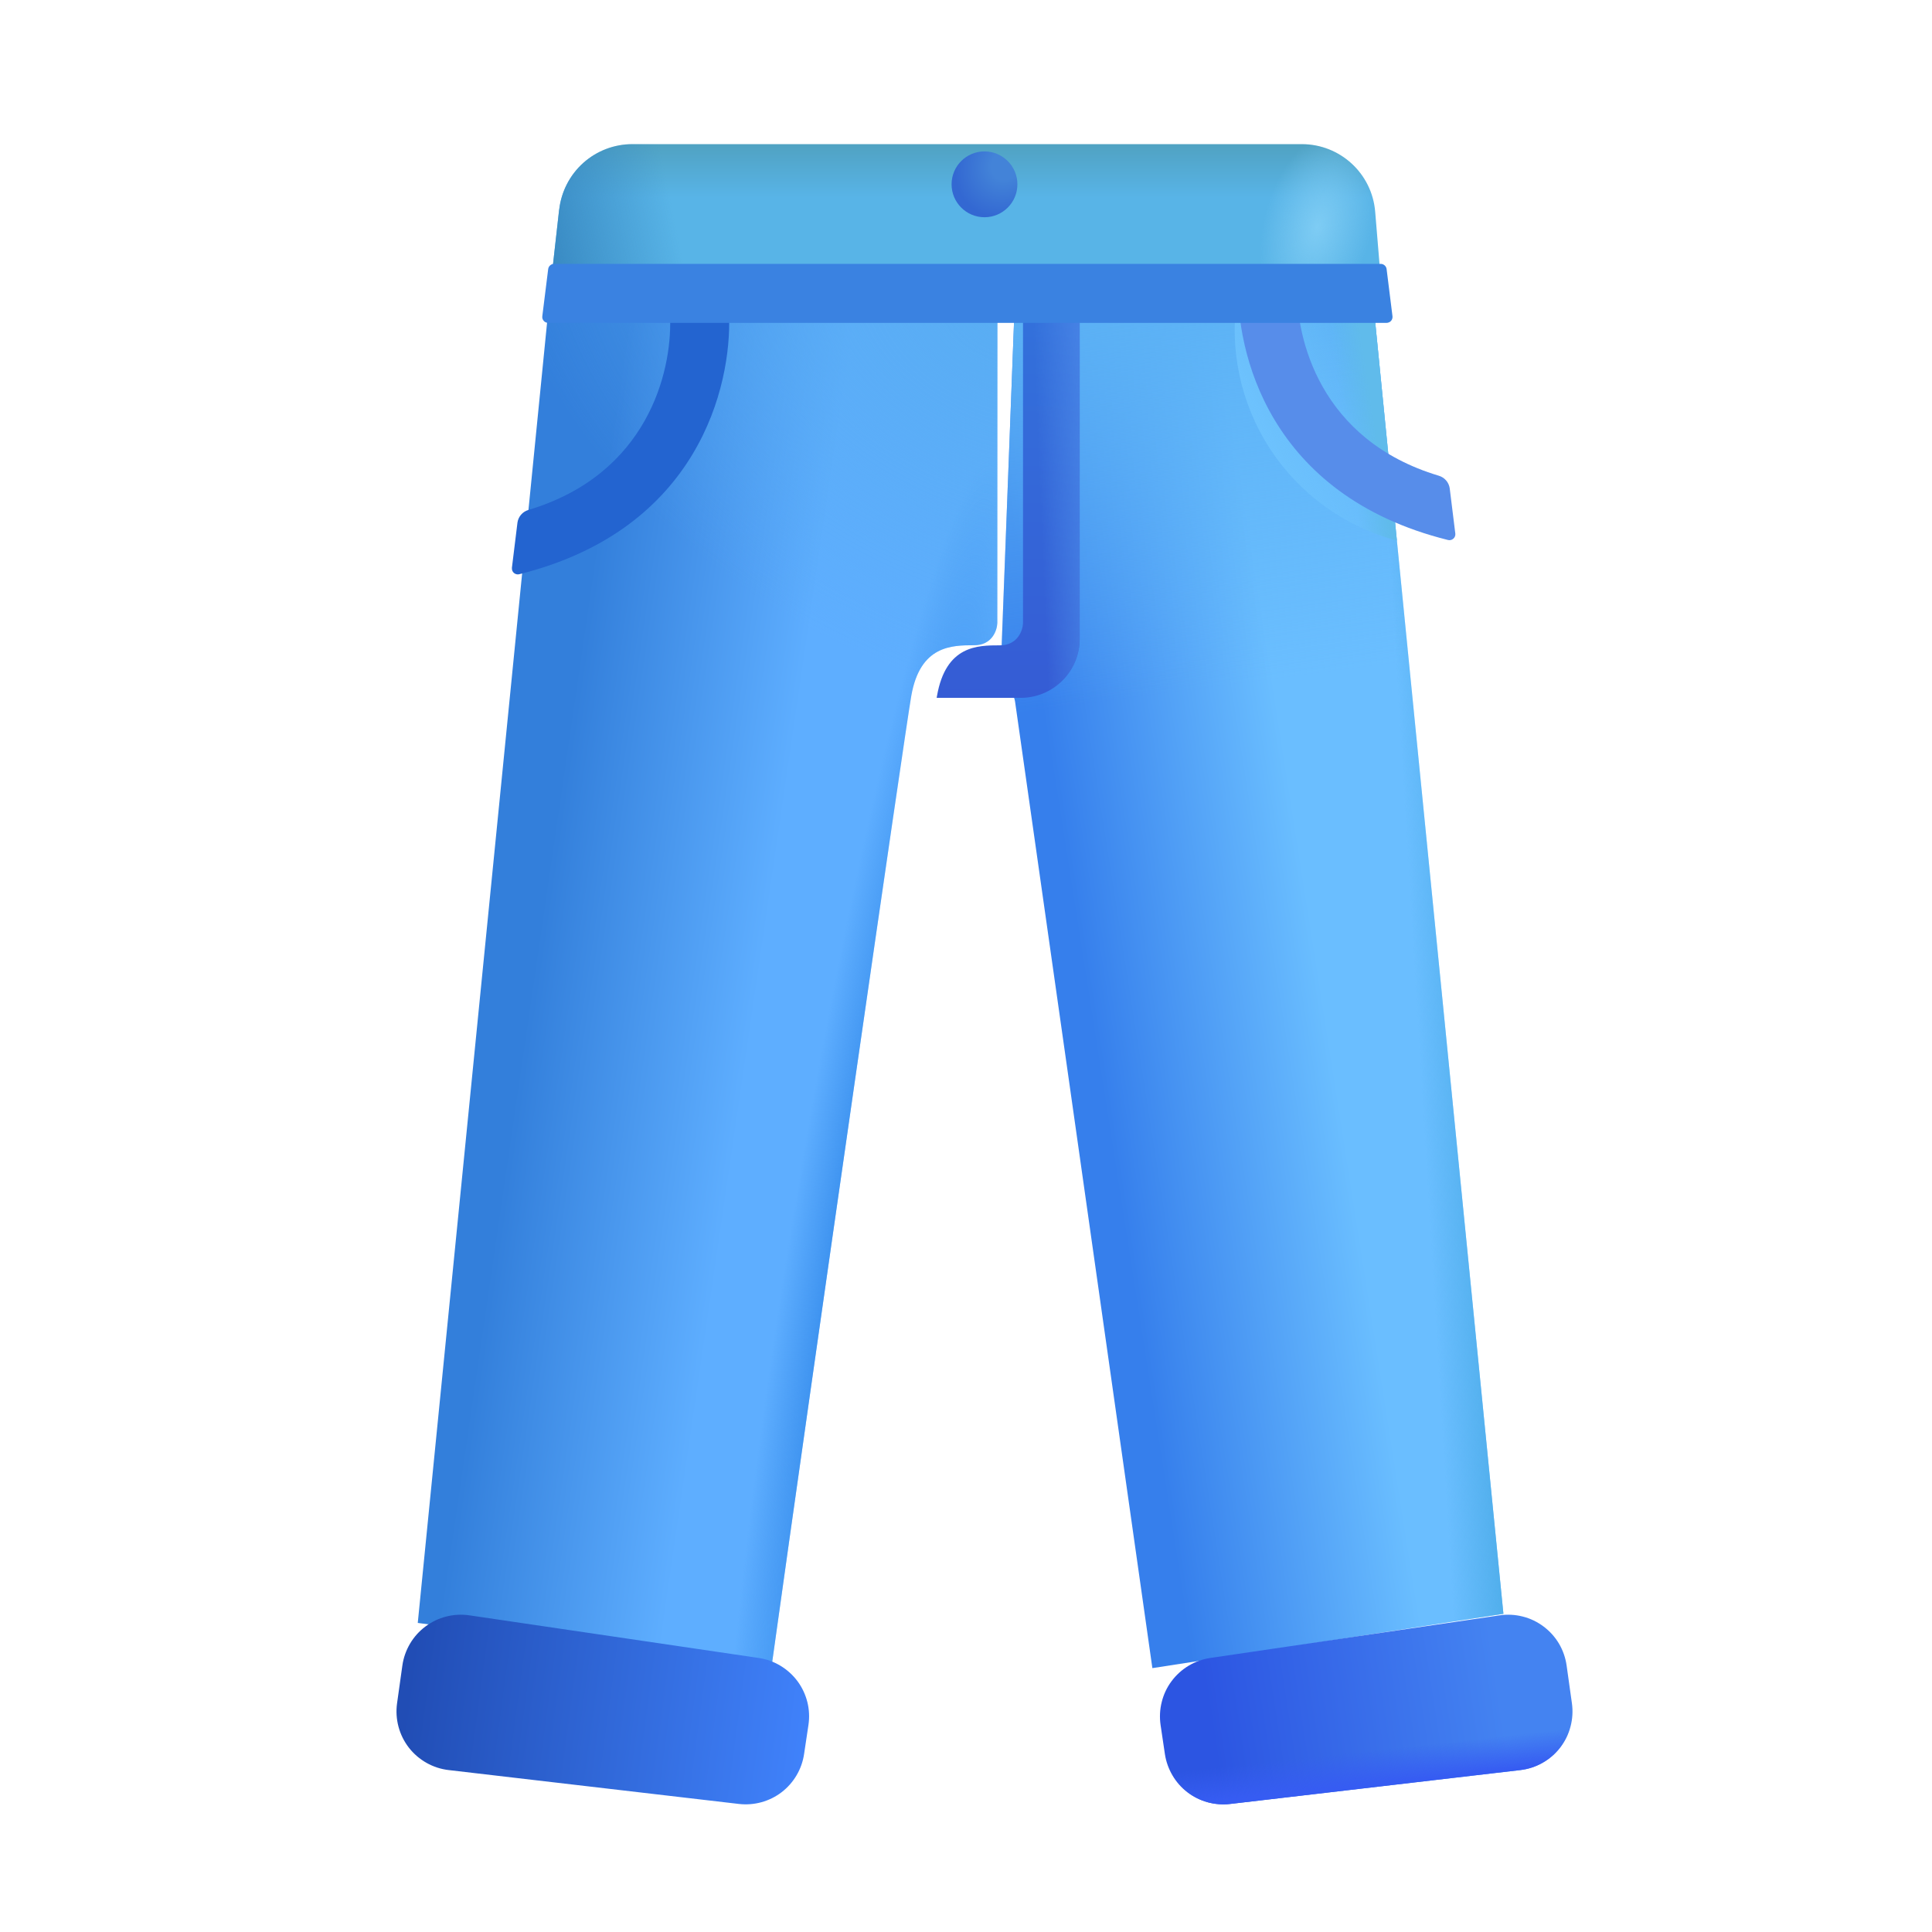 <svg width="43" height="43" viewBox="0 0 43 43" fill="none" xmlns="http://www.w3.org/2000/svg">
<g clip-path="url(#clip0_3056_12420)">
<path d="M12.446 4.665C12.492 4.264 12.683 3.894 12.983 3.625C13.284 3.356 13.673 3.208 14.076 3.208H28.972C29.825 3.208 30.537 3.861 30.607 4.712L30.739 6.304H12.261L12.445 4.663L12.446 4.665Z" fill="url(#paint0_linear_3056_12420)"/>
<path d="M12.446 4.665C12.492 4.264 12.683 3.894 12.983 3.625C13.284 3.356 13.673 3.208 14.076 3.208H28.972C29.825 3.208 30.537 3.861 30.607 4.712L30.739 6.304H12.261L12.445 4.663L12.446 4.665Z" fill="url(#paint1_linear_3056_12420)"/>
<path d="M12.446 4.665C12.492 4.264 12.683 3.894 12.983 3.625C13.284 3.356 13.673 3.208 14.076 3.208H28.972C29.825 3.208 30.537 3.861 30.607 4.712L30.739 6.304H12.261L12.445 4.663L12.446 4.665Z" fill="url(#paint2_radial_3056_12420)"/>
<path d="M12.241 6.53L9.298 36.121L17.162 37.167C18.116 30.316 20.126 16.392 20.282 15.49C20.479 14.361 21.188 14.361 21.683 14.361C22.078 14.361 22.191 14.033 22.197 13.87V6.528L12.241 6.53Z" fill="url(#paint3_linear_3056_12420)"/>
<path d="M12.241 6.53L9.298 36.121L17.162 37.167C18.116 30.316 20.126 16.392 20.282 15.49C20.479 14.361 21.188 14.361 21.683 14.361C22.078 14.361 22.191 14.033 22.197 13.87V6.528L12.241 6.53Z" fill="url(#paint4_radial_3056_12420)"/>
<path d="M12.241 6.53L9.298 36.121L17.162 37.167C18.116 30.316 20.126 16.392 20.282 15.49C20.479 14.361 21.188 14.361 21.683 14.361C22.078 14.361 22.191 14.033 22.197 13.87V6.528L12.241 6.53Z" fill="url(#paint5_radial_3056_12420)"/>
<path d="M22.592 15.615C22.559 15.401 22.36 15.21 22.264 15.142L22.592 6.57H30.548L33.461 35.918L25.648 37.127C24.642 30.044 22.625 15.827 22.592 15.615Z" fill="url(#paint6_linear_3056_12420)"/>
<path d="M22.592 15.615C22.559 15.401 22.36 15.21 22.264 15.142L22.592 6.57H30.548L33.461 35.918L25.648 37.127C24.642 30.044 22.625 15.827 22.592 15.615Z" fill="url(#paint7_linear_3056_12420)"/>
<path d="M22.592 15.615C22.559 15.401 22.36 15.21 22.264 15.142L22.592 6.57H30.548L33.461 35.918L25.648 37.127C24.642 30.044 22.625 15.827 22.592 15.615Z" fill="url(#paint8_linear_3056_12420)"/>
<path d="M31.09 12.032C29.927 11.723 28.92 10.994 28.264 9.985C27.608 8.975 27.351 7.759 27.541 6.57H30.548L31.09 12.03V12.032Z" fill="url(#paint9_linear_3056_12420)"/>
<path d="M31.09 12.032C29.927 11.723 28.92 10.994 28.264 9.985C27.608 8.975 27.351 7.759 27.541 6.57H30.548L31.09 12.03V12.032Z" fill="url(#paint10_linear_3056_12420)"/>
<g filter="url(#filter0_d_3056_12420)">
<path d="M20.275 15.532L20.282 15.491C20.479 14.363 21.187 14.363 21.682 14.363C22.077 14.363 22.19 14.034 22.197 13.872V6.877H23.458V14.22C23.458 14.568 23.32 14.902 23.073 15.148C22.827 15.394 22.494 15.532 22.145 15.532H20.275Z" fill="url(#paint11_linear_3056_12420)"/>
<path d="M20.275 15.532L20.282 15.491C20.479 14.363 21.187 14.363 21.682 14.363C22.077 14.363 22.19 14.034 22.197 13.872V6.877H23.458V14.22C23.458 14.568 23.32 14.902 23.073 15.148C22.827 15.394 22.494 15.532 22.145 15.532H20.275Z" fill="url(#paint12_linear_3056_12420)"/>
</g>
<g filter="url(#filter1_d_3056_12420)">
<path d="M21.53 5.216C21.935 5.216 22.263 4.888 22.263 4.483C22.263 4.079 21.935 3.751 21.53 3.751C21.126 3.751 20.798 4.079 20.798 4.483C20.798 4.888 21.126 5.216 21.53 5.216Z" fill="url(#paint13_radial_3056_12420)"/>
</g>
<g filter="url(#filter2_d_3056_12420)">
<path d="M25.45 38.014C25.425 37.843 25.433 37.669 25.475 37.502C25.516 37.334 25.59 37.176 25.693 37.038C25.796 36.899 25.925 36.782 26.073 36.693C26.221 36.604 26.385 36.545 26.555 36.52L32.996 35.571C33.167 35.546 33.342 35.555 33.51 35.598C33.678 35.64 33.836 35.716 33.974 35.82C34.113 35.924 34.23 36.054 34.318 36.203C34.406 36.353 34.463 36.518 34.487 36.69L34.605 37.531C34.629 37.704 34.618 37.88 34.573 38.049C34.529 38.218 34.45 38.376 34.343 38.515C34.236 38.653 34.103 38.768 33.95 38.854C33.798 38.94 33.63 38.995 33.457 39.015L26.997 39.769C26.658 39.808 26.318 39.715 26.047 39.508C25.776 39.301 25.597 38.996 25.546 38.66L25.45 38.014Z" fill="url(#paint14_linear_3056_12420)"/>
<path d="M25.45 38.014C25.425 37.843 25.433 37.669 25.475 37.502C25.516 37.334 25.59 37.176 25.693 37.038C25.796 36.899 25.925 36.782 26.073 36.693C26.221 36.604 26.385 36.545 26.555 36.52L32.996 35.571C33.167 35.546 33.342 35.555 33.51 35.598C33.678 35.64 33.836 35.716 33.974 35.82C34.113 35.924 34.23 36.054 34.318 36.203C34.406 36.353 34.463 36.518 34.487 36.69L34.605 37.531C34.629 37.704 34.618 37.88 34.573 38.049C34.529 38.218 34.45 38.376 34.343 38.515C34.236 38.653 34.103 38.768 33.95 38.854C33.798 38.94 33.63 38.995 33.457 39.015L26.997 39.769C26.658 39.808 26.318 39.715 26.047 39.508C25.776 39.301 25.597 38.996 25.546 38.66L25.45 38.014Z" fill="url(#paint15_linear_3056_12420)"/>
</g>
<g filter="url(#filter3_d_3056_12420)">
<path d="M17.612 38.014C17.638 37.843 17.63 37.669 17.588 37.501C17.546 37.334 17.472 37.176 17.369 37.037C17.266 36.899 17.137 36.782 16.989 36.693C16.841 36.604 16.677 36.545 16.506 36.52L10.066 35.571C9.894 35.546 9.719 35.555 9.551 35.598C9.383 35.64 9.226 35.716 9.087 35.82C8.948 35.924 8.832 36.054 8.744 36.203C8.656 36.353 8.598 36.518 8.574 36.69L8.456 37.531C8.432 37.704 8.443 37.88 8.488 38.049C8.533 38.218 8.611 38.376 8.718 38.515C8.825 38.653 8.959 38.768 9.111 38.854C9.263 38.94 9.431 38.995 9.605 39.015L16.065 39.769C16.403 39.808 16.744 39.715 17.015 39.508C17.285 39.301 17.465 38.996 17.515 38.66L17.612 38.014Z" fill="url(#paint16_linear_3056_12420)"/>
</g>
<g filter="url(#filter4_d_3056_12420)">
<path fill-rule="evenodd" clip-rule="evenodd" d="M31.629 12.641C31.631 12.661 31.628 12.682 31.62 12.702C31.612 12.721 31.6 12.739 31.584 12.752C31.568 12.766 31.549 12.776 31.529 12.781C31.509 12.786 31.488 12.786 31.467 12.781C27.465 11.786 26.738 8.58 26.796 7.015C26.797 6.998 26.801 6.981 26.808 6.966C26.816 6.95 26.826 6.936 26.839 6.925C26.852 6.913 26.867 6.905 26.883 6.899C26.899 6.894 26.917 6.892 26.934 6.893L27.981 6.965C28.016 6.968 28.048 6.984 28.072 7.01C28.095 7.036 28.107 7.07 28.106 7.104C28.073 8.278 28.606 10.554 31.261 11.35C31.324 11.369 31.381 11.405 31.424 11.455C31.467 11.505 31.495 11.566 31.504 11.631L31.629 12.641Z" fill="#578DEA"/>
</g>
<g filter="url(#filter5_dd_3056_12420)">
<path fill-rule="evenodd" clip-rule="evenodd" d="M11.394 12.641C11.392 12.661 11.395 12.682 11.402 12.701C11.41 12.721 11.422 12.738 11.438 12.752C11.454 12.765 11.472 12.775 11.492 12.78C11.513 12.786 11.534 12.786 11.554 12.781C15.556 11.786 16.283 8.58 16.227 7.015C16.226 6.998 16.222 6.981 16.214 6.965C16.207 6.95 16.196 6.936 16.183 6.924C16.17 6.913 16.155 6.904 16.139 6.899C16.122 6.893 16.105 6.892 16.087 6.893L15.04 6.965C15.005 6.968 14.973 6.984 14.95 7.01C14.927 7.036 14.914 7.07 14.915 7.104C14.948 8.278 14.415 10.554 11.76 11.35C11.697 11.369 11.64 11.405 11.597 11.455C11.554 11.505 11.526 11.566 11.517 11.631L11.393 12.641H11.394Z" fill="#2364D0"/>
</g>
<path d="M12.201 5.987C12.205 5.956 12.221 5.927 12.245 5.906C12.268 5.885 12.299 5.873 12.331 5.873H30.731C30.763 5.873 30.793 5.885 30.817 5.906C30.841 5.927 30.857 5.956 30.861 5.987L30.992 7.037C30.994 7.056 30.993 7.075 30.987 7.093C30.982 7.111 30.973 7.127 30.96 7.142C30.948 7.156 30.932 7.167 30.915 7.174C30.898 7.182 30.88 7.186 30.861 7.186H12.201C12.182 7.186 12.164 7.182 12.146 7.174C12.129 7.167 12.114 7.156 12.102 7.142C12.089 7.127 12.08 7.111 12.074 7.093C12.069 7.075 12.067 7.056 12.07 7.037L12.201 5.987Z" fill="#3A82E1"/>
</g>
<defs>
<filter id="filter0_d_3056_12420" x="19.894" y="5.924" width="5.089" height="10.561" filterUnits="userSpaceOnUse" color-interpolation-filters="sRGB">
<feFlood flood-opacity="0" result="BackgroundImageFix"/>
<feColorMatrix in="SourceAlpha" type="matrix" values="0 0 0 0 0 0 0 0 0 0 0 0 0 0 0 0 0 0 127 0" result="hardAlpha"/>
<feOffset dx="0.572"/>
<feGaussianBlur stdDeviation="0.477"/>
<feComposite in2="hardAlpha" operator="out"/>
<feColorMatrix type="matrix" values="0 0 0 0 0.129 0 0 0 0 0.345 0 0 0 0 0.776 0 0 0 1 0"/>
<feBlend mode="normal" in2="BackgroundImageFix" result="effect1_dropShadow_3056_12420"/>
<feBlend mode="normal" in="SourceGraphic" in2="effect1_dropShadow_3056_12420" result="shape"/>
</filter>
<filter id="filter1_d_3056_12420" x="20.035" y="2.226" width="3.752" height="3.752" filterUnits="userSpaceOnUse" color-interpolation-filters="sRGB">
<feFlood flood-opacity="0" result="BackgroundImageFix"/>
<feColorMatrix in="SourceAlpha" type="matrix" values="0 0 0 0 0 0 0 0 0 0 0 0 0 0 0 0 0 0 127 0" result="hardAlpha"/>
<feOffset dx="0.381" dy="-0.381"/>
<feGaussianBlur stdDeviation="0.572"/>
<feComposite in2="hardAlpha" operator="out"/>
<feColorMatrix type="matrix" values="0 0 0 0 0.118 0 0 0 0 0.345 0 0 0 0 0.8 0 0 0 1 0"/>
<feBlend mode="normal" in2="BackgroundImageFix" result="effect1_dropShadow_3056_12420"/>
<feBlend mode="normal" in="SourceGraphic" in2="effect1_dropShadow_3056_12420" result="shape"/>
</filter>
<filter id="filter2_d_3056_12420" x="24.292" y="34.413" width="12.232" height="7.27" filterUnits="userSpaceOnUse" color-interpolation-filters="sRGB">
<feFlood flood-opacity="0" result="BackgroundImageFix"/>
<feColorMatrix in="SourceAlpha" type="matrix" values="0 0 0 0 0 0 0 0 0 0 0 0 0 0 0 0 0 0 127 0" result="hardAlpha"/>
<feOffset dx="0.381" dy="0.381"/>
<feGaussianBlur stdDeviation="0.762"/>
<feComposite in2="hardAlpha" operator="out"/>
<feColorMatrix type="matrix" values="0 0 0 0 0.102 0 0 0 0 0.361 0 0 0 0 0.765 0 0 0 1 0"/>
<feBlend mode="normal" in2="BackgroundImageFix" result="effect1_dropShadow_3056_12420"/>
<feBlend mode="normal" in="SourceGraphic" in2="effect1_dropShadow_3056_12420" result="shape"/>
</filter>
<filter id="filter3_d_3056_12420" x="6.919" y="34.032" width="12.996" height="8.033" filterUnits="userSpaceOnUse" color-interpolation-filters="sRGB">
<feFlood flood-opacity="0" result="BackgroundImageFix"/>
<feColorMatrix in="SourceAlpha" type="matrix" values="0 0 0 0 0 0 0 0 0 0 0 0 0 0 0 0 0 0 127 0" result="hardAlpha"/>
<feOffset dx="0.381" dy="0.381"/>
<feGaussianBlur stdDeviation="0.953"/>
<feComposite in2="hardAlpha" operator="out"/>
<feColorMatrix type="matrix" values="0 0 0 0 0.129 0 0 0 0 0.278 0 0 0 0 0.675 0 0 0 1 0"/>
<feBlend mode="normal" in2="BackgroundImageFix" result="effect1_dropShadow_3056_12420"/>
<feBlend mode="normal" in="SourceGraphic" in2="effect1_dropShadow_3056_12420" result="shape"/>
</filter>
<filter id="filter4_d_3056_12420" x="26.412" y="4.986" width="7.124" height="8.179" filterUnits="userSpaceOnUse" color-interpolation-filters="sRGB">
<feFlood flood-opacity="0" result="BackgroundImageFix"/>
<feColorMatrix in="SourceAlpha" type="matrix" values="0 0 0 0 0 0 0 0 0 0 0 0 0 0 0 0 0 0 127 0" result="hardAlpha"/>
<feOffset dx="0.762" dy="-0.762"/>
<feGaussianBlur stdDeviation="0.572"/>
<feComposite in2="hardAlpha" operator="out"/>
<feColorMatrix type="matrix" values="0 0 0 0 0.2 0 0 0 0 0.408 0 0 0 0 0.898 0 0 0 1 0"/>
<feBlend mode="normal" in2="BackgroundImageFix" result="effect1_dropShadow_3056_12420"/>
<feBlend mode="normal" in="SourceGraphic" in2="effect1_dropShadow_3056_12420" result="shape"/>
</filter>
<filter id="filter5_dd_3056_12420" x="10.44" y="5.558" width="7.124" height="8.942" filterUnits="userSpaceOnUse" color-interpolation-filters="sRGB">
<feFlood flood-opacity="0" result="BackgroundImageFix"/>
<feColorMatrix in="SourceAlpha" type="matrix" values="0 0 0 0 0 0 0 0 0 0 0 0 0 0 0 0 0 0 127 0" result="hardAlpha"/>
<feOffset dx="0.381" dy="0.762"/>
<feGaussianBlur stdDeviation="0.477"/>
<feComposite in2="hardAlpha" operator="out"/>
<feColorMatrix type="matrix" values="0 0 0 0 0.141 0 0 0 0 0.286 0 0 0 0 0.631 0 0 0 1 0"/>
<feBlend mode="normal" in2="BackgroundImageFix" result="effect1_dropShadow_3056_12420"/>
<feColorMatrix in="SourceAlpha" type="matrix" values="0 0 0 0 0 0 0 0 0 0 0 0 0 0 0 0 0 0 127 0" result="hardAlpha"/>
<feOffset dx="-0.381" dy="-0.762"/>
<feGaussianBlur stdDeviation="0.286"/>
<feComposite in2="hardAlpha" operator="out"/>
<feColorMatrix type="matrix" values="0 0 0 0 0.169 0 0 0 0 0.427 0 0 0 0 0.839 0 0 0 1 0"/>
<feBlend mode="normal" in2="effect1_dropShadow_3056_12420" result="effect2_dropShadow_3056_12420"/>
<feBlend mode="normal" in="SourceGraphic" in2="effect2_dropShadow_3056_12420" result="shape"/>
</filter>
<linearGradient id="paint0_linear_3056_12420" x1="21.5" y1="3.208" x2="21.5" y2="4.397" gradientUnits="userSpaceOnUse">
<stop stop-color="#50A2C2"/>
<stop offset="1" stop-color="#58B4E7"/>
</linearGradient>
<linearGradient id="paint1_linear_3056_12420" x1="12.261" y1="6.037" x2="15.132" y2="5.463" gradientUnits="userSpaceOnUse">
<stop stop-color="#3889C2"/>
<stop offset="1" stop-color="#3889C2" stop-opacity="0"/>
</linearGradient>
<radialGradient id="paint2_radial_3056_12420" cx="0" cy="0" r="1" gradientUnits="userSpaceOnUse" gradientTransform="translate(29.322 5.053) rotate(104.3) scale(2.159 1.204)">
<stop stop-color="#7ECCF4"/>
<stop offset="1" stop-color="#7ECCF4" stop-opacity="0"/>
</radialGradient>
<linearGradient id="paint3_linear_3056_12420" x1="15.748" y1="29.703" x2="10.129" y2="28.883" gradientUnits="userSpaceOnUse">
<stop stop-color="#5EAEFF"/>
<stop offset="0.883" stop-color="#337FDB"/>
</linearGradient>
<radialGradient id="paint4_radial_3056_12420" cx="0" cy="0" r="1" gradientUnits="userSpaceOnUse" gradientTransform="translate(22.197 6.981) rotate(116.37) scale(8.149 11.753)">
<stop stop-color="#59ADF3"/>
<stop offset="1" stop-color="#59ADF3" stop-opacity="0"/>
</radialGradient>
<radialGradient id="paint5_radial_3056_12420" cx="0" cy="0" r="1" gradientUnits="userSpaceOnUse" gradientTransform="translate(19.276 27.53) rotate(-170.754) scale(1.787 18.469)">
<stop offset="0.156" stop-color="#3087E9"/>
<stop offset="0.948" stop-color="#3087E9" stop-opacity="0"/>
</radialGradient>
<linearGradient id="paint6_linear_3056_12420" x1="23.294" y1="24.166" x2="29.602" y2="23.177" gradientUnits="userSpaceOnUse">
<stop offset="0.189" stop-color="#367FEC"/>
<stop offset="1" stop-color="#6ABEFF"/>
</linearGradient>
<linearGradient id="paint7_linear_3056_12420" x1="26.124" y1="6.57" x2="27.272" y2="15.266" gradientUnits="userSpaceOnUse">
<stop stop-color="#5CB2F5"/>
<stop offset="1" stop-color="#5CB2F5" stop-opacity="0"/>
</linearGradient>
<linearGradient id="paint8_linear_3056_12420" x1="33.239" y1="30.11" x2="31.988" y2="30.185" gradientUnits="userSpaceOnUse">
<stop stop-color="#4EADEA"/>
<stop offset="1" stop-color="#4EADEA" stop-opacity="0"/>
</linearGradient>
<linearGradient id="paint9_linear_3056_12420" x1="28.314" y1="10.26" x2="30.701" y2="9.3" gradientUnits="userSpaceOnUse">
<stop stop-color="#6DC2FD"/>
<stop offset="1" stop-color="#6DC2FD" stop-opacity="0"/>
</linearGradient>
<linearGradient id="paint10_linear_3056_12420" x1="30.975" y1="10.436" x2="30.082" y2="10.569" gradientUnits="userSpaceOnUse">
<stop offset="0.258" stop-color="#60BBEB"/>
<stop offset="1" stop-color="#5FBBEC" stop-opacity="0"/>
</linearGradient>
<linearGradient id="paint11_linear_3056_12420" x1="21.867" y1="6.877" x2="21.867" y2="15.532" gradientUnits="userSpaceOnUse">
<stop stop-color="#3371DB"/>
<stop offset="1" stop-color="#355CD5"/>
</linearGradient>
<linearGradient id="paint12_linear_3056_12420" x1="23.991" y1="10.037" x2="22.535" y2="10.098" gradientUnits="userSpaceOnUse">
<stop offset="0.234" stop-color="#4783E5"/>
<stop offset="1" stop-color="#4783E5" stop-opacity="0"/>
</linearGradient>
<radialGradient id="paint13_radial_3056_12420" cx="0" cy="0" r="1" gradientUnits="userSpaceOnUse" gradientTransform="translate(22.003 4.048) rotate(124.756) scale(1.223 1.078)">
<stop offset="0.283" stop-color="#4383D8"/>
<stop offset="1" stop-color="#3368D2"/>
</radialGradient>
<linearGradient id="paint14_linear_3056_12420" x1="33.056" y1="37.667" x2="26.658" y2="38.645" gradientUnits="userSpaceOnUse">
<stop stop-color="#4483F1"/>
<stop offset="1" stop-color="#2C55E2"/>
</linearGradient>
<linearGradient id="paint15_linear_3056_12420" x1="31.866" y1="39.137" x2="31.785" y2="38.398" gradientUnits="userSpaceOnUse">
<stop stop-color="#365CF2"/>
<stop offset="1" stop-color="#365CF2" stop-opacity="0"/>
</linearGradient>
<linearGradient id="paint16_linear_3056_12420" x1="17.627" y1="38.153" x2="8.735" y2="36.962" gradientUnits="userSpaceOnUse">
<stop stop-color="#4082FB"/>
<stop offset="1" stop-color="#214DB5"/>
</linearGradient>
<clipPath id="clip0_3056_12420">
<rect width="42" height="42" fill="white" transform="translate(0.5 0.5)"/>
</clipPath>
</defs>
</svg>
